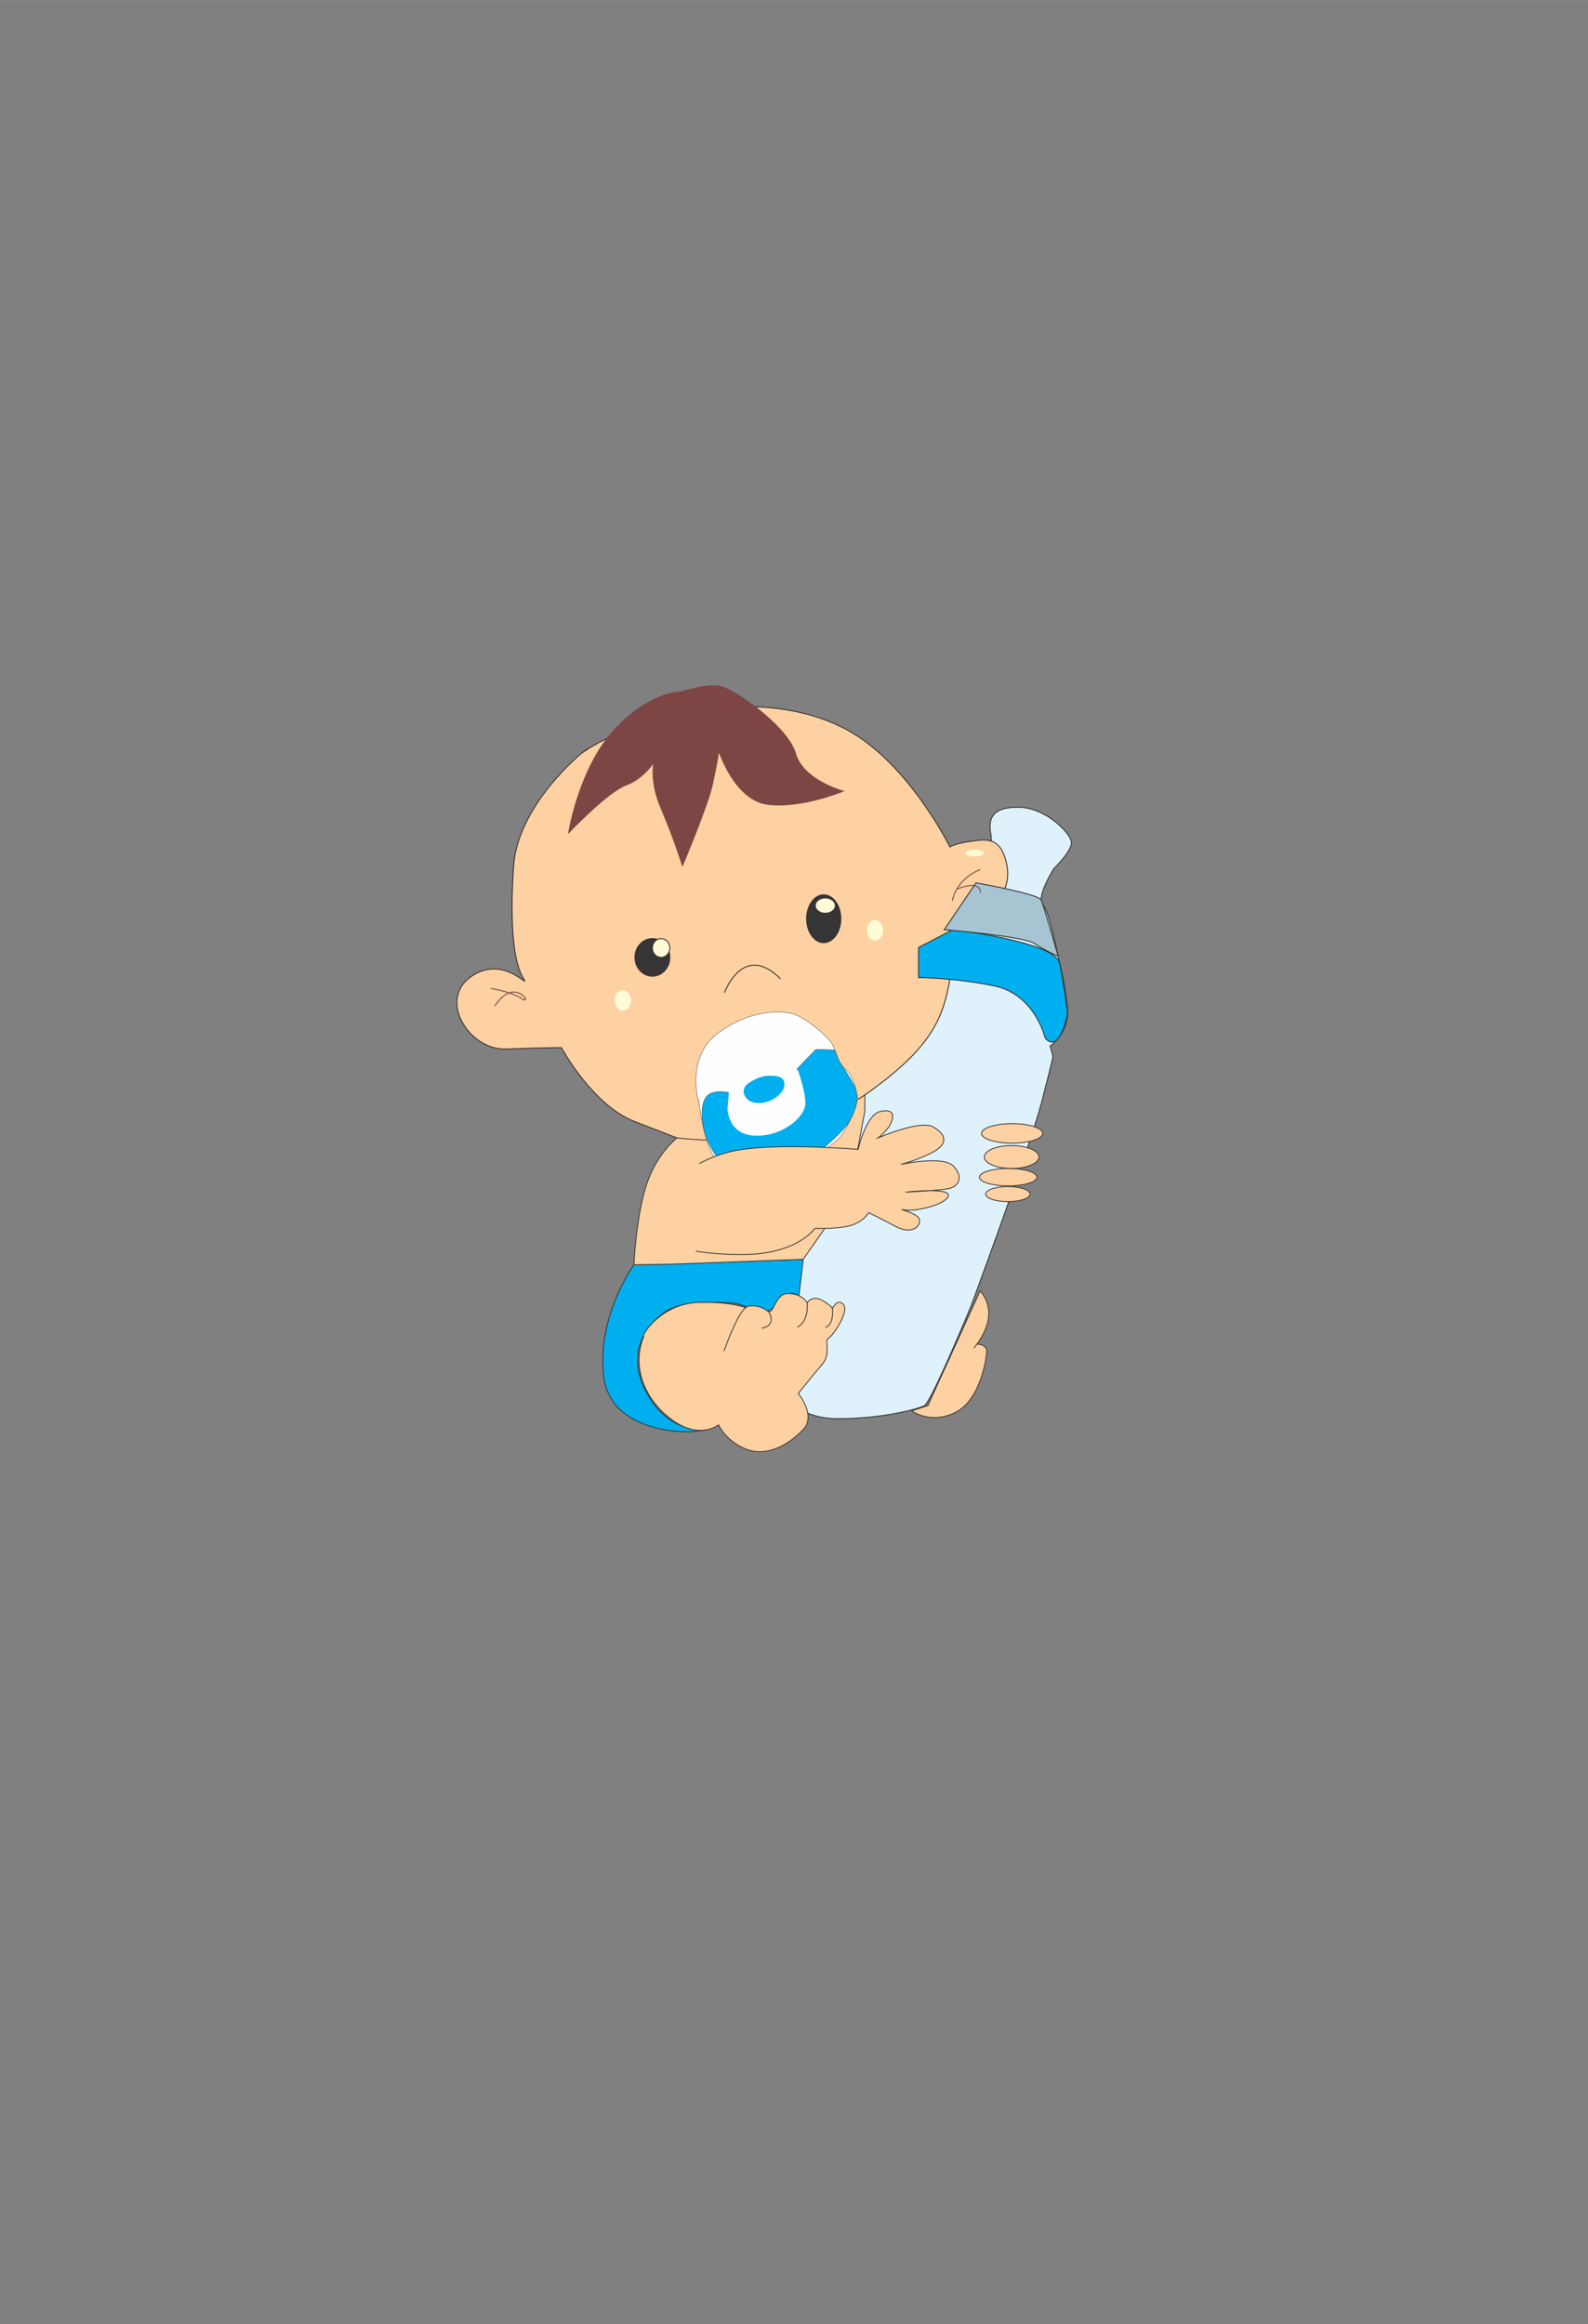 <?xml version="1.0" encoding="UTF-8"?>
<!DOCTYPE svg PUBLIC "-//W3C//DTD SVG 1.1//EN" "http://www.w3.org/Graphics/SVG/1.1/DTD/svg11.dtd">
<!-- Creator: CorelDRAW (Evaluation Version) -->
<svg xmlns="http://www.w3.org/2000/svg" xml:space="preserve" width="12.992in" height="19.016in" version="1.1" style="shape-rendering:geometricPrecision; text-rendering:geometricPrecision; image-rendering:optimizeQuality; fill-rule:evenodd; clip-rule:evenodd"
viewBox="0 0 12992.13 19015.75"
 xmlns:xlink="http://www.w3.org/1999/xlink"
 xmlns:xodm="http://www.corel.com/coreldraw/odm/2003">
 <rect x="0" y="0" width="12992.13" height="19015.75" fill="#808080" stroke="none"/>
 <defs>
  <style type="text/css">
   <![CDATA[
    .str3 {stroke:#7D4544;stroke-width:10.42;stroke-miterlimit:22.926}
    .str7 {stroke:#FEFEFE;stroke-width:7.87;stroke-miterlimit:22.926}
    .str0 {stroke:#373435;stroke-width:7.87;stroke-miterlimit:22.926}
    .str8 {stroke:#FDD1A1;stroke-width:7.87;stroke-miterlimit:22.926}
    .str1 {stroke:#7D4544;stroke-width:7.87;stroke-miterlimit:22.926}
    .str5 {stroke:#373435;stroke-width:6.94;stroke-miterlimit:22.926}
    .str4 {stroke:#373435;stroke-width:6.94;stroke-miterlimit:22.926}
    .str2 {stroke:#373435;stroke-width:6.94;stroke-miterlimit:22.926}
    .str6 {stroke:#373435;stroke-width:3;stroke-miterlimit:22.926}
    .fil2 {fill:none}
    .fil8 {fill:#FEFEFE}
    .fil7 {fill:#FEFEFE}
    .fil9 {fill:#373435}
    .fil10 {fill:#FFFBD6}
    .fil1 {fill:#FDD1A1}
    .fil0 {fill:#DFF2FB}
    .fil6 {fill:#A7C4D2}
    .fil5 {fill:#00AFEF}
    .fil3 {fill:#00AFEF}
    .fil4 {fill:#7D4544}
   ]]>
  </style>
 </defs>
 <g id="Capa_x0020_1">
  <g id="_1298906748768">
   <path class="fil0 str0" d="M6465.83 9996.15l-201.44 649.09c0,0 -78.37,436.49 22.37,587.58 100.74,151.09 207.09,374.9 570.79,374.9 363.7,0 649.13,-78.34 705.07,-106.32 55.94,-27.98 380.52,-811.39 380.52,-811.39 0,0 481.19,-1298.23 576.34,-1661.96 95.15,-363.73 95.15,-386.1 95.15,-386.1l-22.4 -83.92c0,0 162.26,-106.32 139.89,-318.96 -22.37,-212.65 -63.31,-358.19 -63.31,-358.19 0,0 -82.16,-425.22 -138.13,-481.19 -55.97,-55.97 89.54,-290.98 89.54,-290.98 0,0 151.12,-145.54 145.5,-218.26 -5.61,-72.72 -207.02,-279.75 -425.28,-285.36 -218.26,-5.62 -257.45,89.54 -235.05,212.64 22.4,123.11 -39.15,290.98 -39.15,290.98l-33.57 55.94 -335.75 173.49 -318.96 139.89 -1292.54 1074.42 380.42 1443.7z"/>
   <path class="fil1 str0" d="M4761.13 6160.14c0,0 -526.02,425.29 -559.59,928.91 -33.57,503.63 5.59,794.64 78.34,912.13 72.75,117.49 -151.06,-201.44 -425.25,-11.2 -274.2,190.24 -16.82,604.36 285.36,593.16 302.18,-11.2 453.27,-11.2 453.27,-11.2 0,0 251.8,470.09 598.74,604.36 346.95,134.28 346.95,134.28 346.95,134.28 0,0 710.65,187.54 1359.75,-232.17 649.1,-419.7 789.02,-671.5 856.16,-979.26 67.14,-307.76 -44.77,-235.01 151.09,-430.87 195.86,-195.86 380.55,-363.77 330.17,-598.78 -50.39,-235.01 -179.07,-201.44 -302.18,-184.66 -123.11,16.78 -162.29,44.77 -162.29,44.77 0,0 -335.75,-682.67 -839.37,-956.86 -503.62,-274.2 -1102.37,-173.49 -1102.37,-173.49 0,0 -621.15,55.97 -1068.77,360.89z"/>
   <path class="fil2 str1" d="M4014 8087.87c0,0 162.29,22.4 257.41,83.95 95.12,61.56 -61.04,-194 -223.84,61.56"/>
   <path class="fil3 str2" d="M5646.97 11715.37c0,0 -659.22,26.6 -709.57,-465.83 -50.32,-492.42 248.92,-900.96 248.92,-900.96l1384.99 -44.77 -34.45 298.15c-1.56,13.94 -58.13,-67.81 -138.94,26.46 -80.81,94.28 -120.91,102.06 -145.51,106.32l-128.69 22.37c0,0 67.13,-100.7 -240.63,-100.7 -307.73,0 -412.43,24.46 -540.44,163.48 -128.01,139.01 -196.77,354.76 -19.15,631.13 177.65,276.36 442.41,250 442.41,250l-118.94 14.35z"/>
   <path class="fil4 str3" d="M5572.52 5662.1c0,0 -251.76,-5.55 -542.78,307.8 -23.35,25.14 -45.38,51.64 -66.12,79.15 -237.82,315.18 -308.81,760.19 -308.81,760.19 0,0 313.35,-330.17 464.44,-386.1 151.09,-55.94 235.04,-195.86 235.04,-195.86 0,0 -44.8,151.12 55.94,386.13 100.74,235.01 173.49,464.44 173.49,464.44 0,0 207.06,-486.84 246.21,-671.5 39.15,-184.66 50.35,-268.58 50.35,-268.58 0,0 128.72,408.43 402.92,442.04 274.2,33.6 609.94,-106.32 609.94,-106.32 0,0 -324.58,-89.54 -386.13,-307.76 -61.55,-218.22 -498.01,-526.02 -615.53,-548.39 -117.52,-22.37 -318.96,44.77 -318.96,44.77z"/>
   <path class="fil1 str4" d="M5263.67 10941.74c-17.76,-21.11 151.74,-277.95 453.24,-285.36 301.5,-7.41 382.55,52.35 388.4,38.51 5.82,-13.84 104.16,-22.74 168.38,28.59 62.13,49.68 58.74,-142.7 176.27,-139.89 117.52,2.81 153.87,75.53 153.87,75.53 0,0 41.96,-67.1 123.1,-19.56 81.15,47.55 83.96,67.14 83.96,67.14 0,0 39.19,-89.5 89.54,-33.57 50.35,55.93 -86.73,260.15 -123.1,276.97 -36.38,16.82 27.95,120.3 -50.39,212.65 -78.33,92.35 -195.82,237.85 -195.82,237.85 0,0 148.28,179.04 41.96,293.75 -106.32,114.72 -288.21,229.46 -461.67,165.1 -173.46,-64.36 -232.24,-201.48 -232.24,-201.48 0,0 -151.06,123.14 -374.9,-36.34 -223.84,-159.48 -338.56,-428.1 -240.59,-679.89z"/>
   <path class="fil2 str5" d="M5923.5 11054.41c0,0 114.75,-330.17 184.69,-358.15"/>
   <path class="fil1 str5" d="M7971.79 11025.76c0,0 111.94,-134.31 117.52,-263 5.58,-128.69 -70.79,-199.78 -70.79,-199.78l-427.31 938.42 -132.35 41.35c0,0 149.2,115.35 356.26,14.62 207.06,-100.74 257.41,-447.66 257.41,-503.63 0,-55.97 -79.32,-56.31 -79.32,-56.31l-21.42 28.32z"/>
   <path class="fil5 str0" d="M7795.06 7606.69c0,0 835.55,96.27 873.75,274.2 38.2,177.93 65.28,408 65.28,408 0,0 -28.96,165.33 -85.41,217.24 -56.44,51.91 -98.17,-15.3 -98.17,-15.3 0,0 -83.96,-358.15 -419.7,-425.29 -335.75,-67.13 -615.53,-67.13 -615.53,-67.13l0 -246.21 279.78 -145.51z"/>
   <path class="fil6 str0" d="M7985.33 7223.36l-260.22 383.33c0,0 645.34,52.11 735.86,111.91 90.52,59.8 196.27,105.17 196.27,105.17 0,0 -115.93,-409.89 -139.31,-460.38 -23.38,-50.49 -532.59,-140.03 -532.59,-140.03z"/>
   <path class="fil1 str4" d="M5186.32 10348.58c0,0 16.78,-386.13 100.74,-649.13 83.95,-263 251.89,-388.87 251.89,-388.87 0,0 785.2,93.06 1132.39,-109.3 347.19,-202.36 404.68,-242.15 404.68,-242.15l-1.08 136 -89.5 481.22 -207.06 430.91 -207.06 296.56 -1063.22 39.19 -321.78 5.58z"/>
   <path class="fil7 str6" d="M5717.89 9016.75c-16.78,-39.15 -92.31,-380.48 153.9,-562.37 246.21,-181.88 486.87,-190.28 604.36,-162.29 117.49,27.98 310.54,201.48 338.52,260.22 27.99,58.74 36.38,145.48 109.13,201.44 72.75,55.97 93.09,242.59 93.09,242.59 0,0 -67.88,261.03 -196.61,356.15 -128.72,95.12 -268.58,237.82 -512.02,237.82 -243.44,0 -389.86,-22.94 -470.06,-134.31 -80.2,-111.36 -120.33,-439.26 -120.33,-439.26z"/>
   <path class="fil5 str6" d="M5969.72 8941.22c0,0 -145.48,-37.53 -195.86,39.15 -50.39,76.68 -26.43,217.72 -15.3,261.91 11.13,44.19 81.59,293.35 275.08,327.7 193.49,34.35 454.15,61.28 600.81,-79.49 146.66,-140.77 264.62,-228.45 318.96,-321.71 54.35,-93.26 69.2,-181.51 50.12,-248.75 -19.09,-67.24 -139.31,-240.05 -139.31,-240.05l-34.25 -88.96 -155.19 -5.14 -204.25 212.64c0,0 -95.12,-120.33 -263,-55.97 -99.56,38.17 -164.73,100.94 -201.21,145.71 -25.04,30.69 -36.61,52.96 -36.61,52.96z"/>
   <path class="fil8 str7" d="M5955.75 9070.29c0,0 0.57,212.79 226.62,217.84 226.04,5.05 402.89,-157.28 402.89,-260.18 0,-102.9 -61.56,-272.32 -61.56,-272.32l-193.05 -60.52 -190.07 37.43 -134.24 123.17 -36.61 57.27 -13.98 157.31z"/>
   <path class="fil5" d="M6084.44 8941.22c0,0 13.94,86.69 128.69,83.92 114.75,-2.78 201.44,-89.5 204.25,-145.47 2.81,-55.97 -27.98,-78.34 -123.11,-78.34 -95.12,0 -182.39,69.81 -182.39,69.81 0,0 -32.93,26.87 -27.44,70.08z"/>
   <ellipse class="fil9 str0" cx="5337.44" cy="7833.27" rx="142.7" ry="153.9"/>
   <ellipse class="fil9 str0" cx="6739.18" cy="7517.11" rx="139.89" ry="195.86"/>
   <ellipse class="fil10" cx="7158.89" cy="7612.24" rx="67.14" ry="83.92"/>
   <ellipse class="fil10" cx="7973.08" cy="6979.89" rx="75.53" ry="27.95"/>
   <ellipse class="fil10 str0" cx="5408.78" cy="7756.32" rx="71.33" ry="76.95"/>
   <ellipse class="fil10 str0" cx="6752.21" cy="7409.54" rx="82.13" ry="62.77"/>
   <path class="fil2 str0" d="M5927.8 8121.48c0,0 151.06,-419.7 458.85,-111.94"/>
   <path class="fil2 str1" d="M7791.24 7371.61c0,0 23.48,-174.54 229.43,-257.41"/>
   <path class="fil2 str1" d="M8020.66 7304.47c0,0 12.89,-110.45 -192.2,-30.05"/>
   <path class="fil1 str5" d="M5504.24 9678.44c0,0 207.06,-223.85 570.79,-274.2 363.74,-50.35 945.7,0 945.7,0 0,0 64.33,-285.33 181.85,-310.54 117.52,-25.21 111.91,41.93 83.92,100.7 -27.99,58.78 -100.7,114.71 -100.7,114.71 0,0 341.33,-148.31 447.65,-89.54 106.32,58.78 123.14,134.3 14.01,198.67 -109.13,64.36 -277,109.13 -277,109.13 0,0 349.72,-78.33 433.68,16.78 83.96,95.12 30.8,162.29 -33.57,179.08 -64.36,16.78 -360.96,30.76 -360.96,30.76 0,0 369.35,-41.96 349.76,30.8 -19.59,72.75 -276.97,131.5 -360.93,114.71 -83.95,-16.78 106.32,22.37 123.11,75.53 16.78,53.16 -58.78,131.5 -190.28,61.56 -131.5,-69.94 -223.85,-114.71 -223.85,-114.71 0,0 -44.73,79.76 -156.64,107.74 -111.91,27.98 -283.98,20.98 -283.98,20.98 0,0 -142.67,214.03 -595.94,214.03 -453.27,0 -598.74,-95.12 -598.74,-95.12l32.11 -491.07z"/>
   <rect class="fil1 str8" x="5386.07" y="9487.36" width="379.88" height="759.99" rx="133.77" ry="133.77"/>
   <path class="fil2 str5" d="M6286.46 10727.29c0,0 78.33,114.71 -53.16,139.89"/>
   <path class="fil2 str5" d="M6604.3 10657.22c0,0 16.78,153.87 -81.15,201.44"/>
   <path class="fil2 str5" d="M6809.57 10703.89c0,0 19.56,128.69 -55.97,156.67"/>
   <ellipse class="fil1 str5" cx="8245.72" cy="9770.11" rx="181.85" ry="61.55"/>
   <ellipse class="fil1 str5" cx="8248.53" cy="9631.57" rx="235.01" ry="71.33"/>
   <ellipse class="fil1 str5" cx="8276.52" cy="9466.5" rx="223.84" ry="93.73"/>
   <ellipse class="fil1 str5" cx="8280.71" cy="9273.45" rx="250.41" ry="79.72"/>
   <ellipse class="fil10" cx="5095.79" cy="8184.59" rx="67.14" ry="83.92"/>
  </g>
 </g>
</svg>
